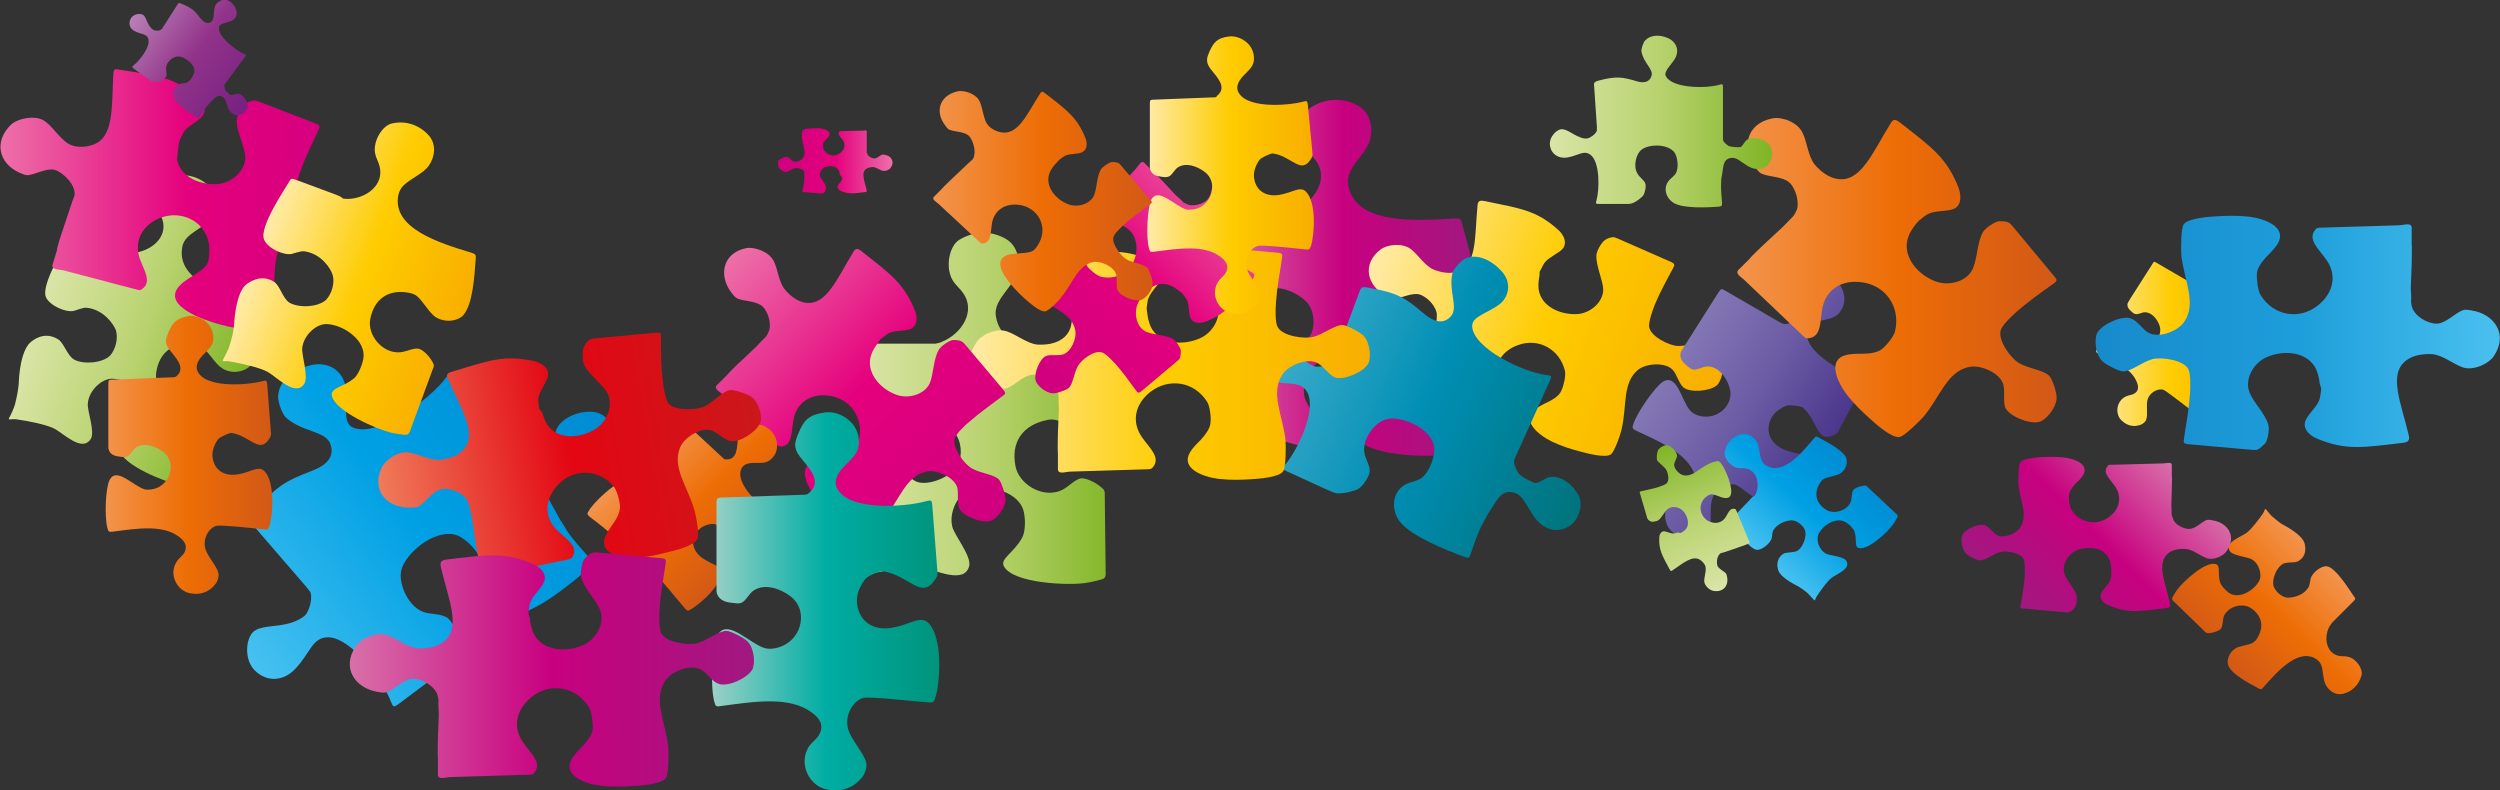 <?xml version="1.0" encoding="utf-8"?>
<!-- Generator: Adobe Illustrator 24.3.0, SVG Export Plug-In . SVG Version: 6.00 Build 0)  -->
<svg version="1.1" id="Calque_1" xmlns="http://www.w3.org/2000/svg" xmlns:xlink="http://www.w3.org/1999/xlink" x="0px" y="0px"
	 viewBox="0 0 549.2 173.6" style="enable-background:new 0 0 549.2 173.6;" xml:space="preserve">
<rect x="0" y="0" width="549.2" height="173.6" fill="#333333" stroke="none"/>
<style type="text/css">
	.st0{fill-rule:evenodd;clip-rule:evenodd;fill:url(#SVGID_1_);}
	.st1{fill-rule:evenodd;clip-rule:evenodd;fill:url(#SVGID_2_);}
	.st2{fill-rule:evenodd;clip-rule:evenodd;fill:url(#SVGID_3_);}
	.st3{fill-rule:evenodd;clip-rule:evenodd;fill:url(#SVGID_4_);}
	.st4{fill-rule:evenodd;clip-rule:evenodd;fill:url(#SVGID_5_);}
	.st5{fill-rule:evenodd;clip-rule:evenodd;fill:url(#SVGID_6_);}
	.st6{fill-rule:evenodd;clip-rule:evenodd;fill:url(#SVGID_7_);}
	.st7{fill-rule:evenodd;clip-rule:evenodd;fill:url(#SVGID_8_);}
	.st8{fill-rule:evenodd;clip-rule:evenodd;fill:url(#SVGID_9_);}
	.st9{fill-rule:evenodd;clip-rule:evenodd;fill:url(#SVGID_10_);}
	.st10{fill-rule:evenodd;clip-rule:evenodd;fill:url(#SVGID_11_);}
	.st11{fill-rule:evenodd;clip-rule:evenodd;fill:url(#SVGID_12_);}
	.st12{fill-rule:evenodd;clip-rule:evenodd;fill:url(#SVGID_13_);}
	.st13{fill-rule:evenodd;clip-rule:evenodd;fill:url(#SVGID_14_);}
	.st14{fill-rule:evenodd;clip-rule:evenodd;fill:url(#SVGID_15_);}
	.st15{fill-rule:evenodd;clip-rule:evenodd;fill:url(#SVGID_16_);}
	.st16{fill-rule:evenodd;clip-rule:evenodd;fill:url(#SVGID_17_);}
	.st17{fill-rule:evenodd;clip-rule:evenodd;fill:url(#SVGID_18_);}
	.st18{fill-rule:evenodd;clip-rule:evenodd;fill:url(#SVGID_19_);}
	.st19{fill-rule:evenodd;clip-rule:evenodd;fill:url(#SVGID_20_);}
	.st20{fill-rule:evenodd;clip-rule:evenodd;fill:url(#SVGID_21_);}
	.st21{fill-rule:evenodd;clip-rule:evenodd;fill:url(#SVGID_22_);}
	.st22{fill-rule:evenodd;clip-rule:evenodd;fill:url(#SVGID_23_);}
	.st23{fill-rule:evenodd;clip-rule:evenodd;fill:url(#SVGID_24_);}
	.st24{fill-rule:evenodd;clip-rule:evenodd;fill:url(#SVGID_25_);}
	.st25{fill-rule:evenodd;clip-rule:evenodd;fill:url(#SVGID_26_);}
	.st26{fill-rule:evenodd;clip-rule:evenodd;fill:url(#SVGID_27_);}
	.st27{fill-rule:evenodd;clip-rule:evenodd;fill:url(#SVGID_28_);}
	.st28{fill-rule:evenodd;clip-rule:evenodd;fill:url(#SVGID_29_);}
</style>
<linearGradient id="SVGID_1_" gradientUnits="userSpaceOnUse" x1="266.356" y1="60.96" x2="323.966" y2="60.96">
	<stop  offset="0" style="stop-color:#D870A9"/>
	<stop  offset="0.5" style="stop-color:#C8007F"/>
	<stop  offset="1" style="stop-color:#A11880"/>
</linearGradient>
<path class="st0" d="M281,46.6h-11.4c-1.2,0-1.4,0.1-1.6,1.3c-0.3,1.7-3.2,13.6-0.8,16.3c1.6,1.8,6.2,2.2,8,1.1
	c0.5-0.3,2-1.6,2.9-1.8c4.5-1.1,8.2,2,9.1,3c1.6,1.9,1.7,5.2,0.8,6.9c-1.3,2.6-5.9,4.5-8.7,4.1c-2-0.3-4-3.4-5.8-3.8
	c-4.1-0.8-6,2.3-6.5,3.1c-1.1,1.7-1.1,5.5,0.7,11.5c0.5,1.5,0.6,3.3,0.8,5.4c0.1,0.6-0.2,3.3-0.3,3.9c-0.1,0.8,0.7,0,1.9-0.2
	c3.5-0.7,8.1-1.2,10.2-0.9c2.7,0.4,9,3.6,10.1-0.4c0.6-2.3-3.3-6.8-3.8-8.8c-0.8-3.2,1.4-7.4,4-8.2c4.2-1.3,11.3,0.4,12.1,5.4
	c0.3,1.8,0.1,4.2-0.5,5.4c-1.8,3.3-5,4.6-3.9,6.4c2.2,3.7,14.3,4.1,17.8,3.7c0.9-0.1,1.8-0.3,2.7-0.5c1.2-0.4,2-0.2,2.1-1.4
	l-0.2-17.3c0-1.2,0-1.4-0.7-2.1c-1.5-1.3-3.8-2.2-4.7-2c-1.5,0.3-2.9,2.2-4.8,2.8c-4.1,1.4-8.9-1.7-9.7-5.5
	c-1.1-5.5,1.6-9.3,6.9-10.3c0.8-0.2,1.5-0.2,2.2,0c2,0.6,4.6,2.9,6.7,3.5c2.9,0.7,6.2-1.1,6.8-3.3c1.1-3.5-0.8-9.8-2.2-14.7
	c-0.3-1.2-0.5-1.3-1.7-1.2c-8.7,0.5-21.7,1.4-23.3-7.3c-0.2-1.1,0-2.1,0.5-3.2c1.1-2.2,3.7-4.5,4.3-6.9c0.7-2.9-0.1-5.8-2.5-7.3
	c-3.1-1.8-6.9-1.9-10.4,0.2c-2.3,1.4-3.1,6.2-1.4,9c0.6,1,1.7,1.9,2.4,2.8c2.9,4-0.3,9-4.7,10.9c-0.4,0.2-0.9,0.3-1.4,0.4
	C282.5,46.6,282.3,46.6,281,46.6L281,46.6z"/>
<linearGradient id="SVGID_2_" gradientUnits="userSpaceOnUse" x1="331.713" y1="230.596" x2="412.91" y2="230.596" gradientTransform="matrix(0.947 0.322 -0.322 0.947 60.859 -266.519)">
	<stop  offset="0" style="stop-color:#FFEBA9"/>
	<stop  offset="0.5" style="stop-color:#FECC00"/>
	<stop  offset="1" style="stop-color:#F8AE00"/>
</linearGradient>
<path class="st1" d="M338.4,59.4c0,0,0,0,0.3-0.6c0.2-0.4,0.4-0.8,0.7-1.2c1-1.2,3.3-2.1,4-3.1c0.9-1.3,0.1-3-1.2-4.1
	c-4.7-4.2-8.2-4.6-15.9-6.2c-1-0.2-1.6-0.2-1.7,0.8c-0.7,6.8,0,13.3-4.5,14.7c-1.6,0.5-3.5,0.2-5.2-0.5c-1.9-0.8-3.4-3.3-5-4.5
	c-1.9-1.4-5.1-1-6.6,0.1c-4.2,3.2-3,8,1.2,10.2c0.6,0.3,1.2,0.7,1.8,0.6c1.7-0.1,3.9-1.4,5.6-0.9c1.1,0.3,3.2,1.9,3.7,4
	c0.1,0.3,0,1.3,0,1.5c0,0.4-0.2,0.6-0.9,2.9l-1.7,4.4c-0.2,0.5-1.3,3.4-1.3,4l-1.1,3.1c-0.2,1,1.5,0.9,2.4,1.2l14.6,4.5
	c1,0.3,1.2,0.3,1.6,0.1c2.1-1.3,0.6-3.8-0.2-6.4c-1.1-3.7,0.8-6.9,4.5-8.2c4.4-1.6,9.1,0.8,10.3,5.7c0.2,1.1-0.3,3.3-0.8,4.3
	c-0.4,1-1.5,1.8-2.9,2.5c-1.1,0.5-2.2,1.1-3,1.7c-2.8,2.4,0.6,5.4,3.8,7c2.3,1.1,4.4,1.7,5.9,2.1c1.8,0.5,5.9,1.6,7.1,0.7
	c0.8-0.6,2.2-4.6,2.4-5.8c1.1-4.9,0.1-10,3.6-12.8c1.8-1.4,6-1.7,7.6,0.1c0.9,1,1.3,2.9,2.3,3.8c1.4,1.2,5.7,0.9,7.3-0.4
	c1.1-0.9,1.8-3.9,1.1-5.7c-0.4-1-2.5-3.1-3.3-3.4c-1.5-0.6-4.3,0.5-6.4,0.4c-1.8-0.1-5.8-2-6.2-4.1c-0.2-1.1,0.7-3.6,1.2-4.9
	c1.1-2.7,2.6-5.4,4-8c0.5-0.9,0.4-1.1-0.5-1.5l-11.4-5c-1-0.4-1.1-0.5-1.8-0.3c-0.5,0.1-0.9,0.3-1.3,0.6c-0.7,0.5-1.8,2.4-1.8,3.3
	c-0.1,2.4,1.4,5.3,1.5,7.5c0,2.7-2.7,5.2-5.7,5.4c-3.8,0.2-8-1.7-8.5-5.5c-0.1-0.9,0-2,0.2-3C338.2,59.5,338.2,59.7,338.4,59.4
	L338.4,59.4z"/>
<linearGradient id="SVGID_3_" gradientUnits="userSpaceOnUse" x1="20.484" y1="314.468" x2="68.593" y2="314.468" gradientTransform="matrix(0.947 0.323 -0.323 0.947 92.302 -241.748)">
	<stop  offset="0" style="stop-color:#DAE5A7"/>
	<stop  offset="0.5" style="stop-color:#B8D26E"/>
	<stop  offset="1" style="stop-color:#7FB525"/>
</linearGradient>
<path class="st2" d="M25.7,55.1l-9-3.1c-1-0.3-1.1-0.3-1.6,0.6c-0.7,1.3-6.2,9.9-5,12.7c0.8,1.8,4.3,3.4,6.1,3
	c0.5-0.1,2.1-0.8,2.8-0.7c3.9,0.4,6,3.8,6.4,4.8c0.7,1.9-0.1,4.5-1.2,5.7c-1.7,1.7-5.9,2-7.9,0.9c-1.5-0.8-2.3-3.8-3.6-4.5
	c-3-1.8-5.4,0.2-6,0.7c-1.3,1.1-2.4,4.1-2.6,9.2c-0.1,1.3-0.4,2.8-0.8,4.4c-0.1,0.5-1,2.6-1.3,3c-0.3,0.6,0.5,0.2,1.5,0.3
	c2.9,0.4,6.7,1.2,8.3,2c2.1,1,6.1,5.3,8.1,2.4c1.1-1.6-0.8-6.2-0.6-7.9c0.2-2.8,3.1-5.5,5.4-5.4c3.7,0.1,8.9,3.4,8.1,7.5
	c-0.3,1.5-1,3.4-1.8,4.1c-2.3,2.2-5.2,2.3-4.8,4c0.8,3.5,10.2,7.1,13.1,7.7c0.8,0.2,1.5,0.3,2.3,0.3c1,0,1.7,0.4,2-0.6l4.5-13.7
	c0.4-1,0.4-1.1,0-1.8c-0.8-1.5-2.4-2.7-3.1-2.8c-1.3-0.1-2.9,1-4.5,1c-3.6,0-6.6-3.7-6.2-6.9c0.6-4.7,3.8-6.9,8.3-6.3
	c0.7,0.1,1.2,0.2,1.8,0.6c1.5,1,2.8,3.6,4.4,4.6c2.1,1.4,5.1,0.8,6.3-0.7c1.8-2.5,2-8,2.3-12.2c0.1-1,0-1.2-1-1.4
	c-7-1.9-17.5-4.7-16.4-12.1c0.1-0.9,0.5-1.7,1.2-2.4c1.4-1.4,4.1-2.6,5.2-4.3c1.3-2.1,1.5-4.6,0-6.4c-2-2.3-5-3.4-8.3-2.7
	c-2.2,0.5-4.1,4-3.5,6.7c0.2,1,0.8,1.9,1.1,2.9c1.2,4-2.7,7-6.7,7.3c-0.4,0-0.8,0-1.2-0.1C26.8,55.5,26.7,55.4,25.7,55.1L25.7,55.1z
	"/>
<linearGradient id="SVGID_4_" gradientUnits="userSpaceOnUse" x1="423.361" y1="332.657" x2="463.069" y2="332.657" gradientTransform="matrix(0.846 0.534 -0.534 0.846 187.396 -429.078)">
	<stop  offset="0" style="stop-color:#8477B5"/>
	<stop  offset="0.5" style="stop-color:#6A5BA4"/>
	<stop  offset="1" style="stop-color:#4A358B"/>
</linearGradient>
<path class="st3" d="M391,70.8l-12.1-7c-0.7-0.4-0.8-0.4-1.3,0.3l-7.8,12.3c-0.5,0.7-0.5,0.9-0.6,1.1c-0.3,1.2,0.5,2.1,1.2,2.7
	c0.5,0.4,1,0.9,1.6,1c0.9,0.1,1.9-0.6,3-0.7c2.3-0.1,4.2,2.2,4.9,4.5c1.2,3.5-2,6.9-5.7,6.5c-1.1-0.1-2.3-0.6-2.9-1.3
	c-1.9-2.1-2.8-8.1-5.9-6.4c-1.7,1-5.8,6.8-6.6,9.4c-0.3,0.8-0.2,1,0.6,1.4c5.4,2.5,11,4.9,12.8,9.4c0.6,1.5,0.7,3-0.9,3.9
	c-0.8,0.4-1.8,0.5-2.7,0.9c-3.3,1.5-3.6,5.8-1.4,7.9c1.9,1.8,4.2,2.4,6.6,1.5c0.8-0.3,1.6-1.1,1.8-1.8c0.5-1.7-0.1-4.7,0.5-6.7
	c0.7-2.3,3.4-3.7,5.2-3.2c0.9,0.3,6.1,4.4,9.1,6.7c0.7,0.5,0.8,0.5,1.5-0.1c2.3-2,6.7-8.1,5.9-11.6c-0.4-2-2.8-1.5-5.8-2.7
	c-2.9-1.2-4.3-3.8-3-6.7c0.6-1.4,2-2.4,3.5-3c0.7-0.2,3,0.1,3.5,0.4c3.5,3,2.9,8,7,6c0.6-0.3,0.7-0.4,1.1-1.2l5.3-10
	c0.4-0.8,0.4-0.9-0.5-1.1c-4-1.2-13-6.1-11.9-10.6c0.3-1,1.3-1.8,2.8-2.1c2.5-0.6,3.9-0.6,5-3c1.1-2.5-0.4-5.6-2.6-6.7
	c-2.8-1.3-4-0.8-5.9,0.5c-1.4,0.9-2.1,1.5-2,3.6c0.2,2,1.3,5.9-2,6.3C391.9,71.2,391.8,71.2,391,70.8L391,70.8z"/>
<linearGradient id="SVGID_5_" gradientUnits="userSpaceOnUse" x1="310.18" y1="275.98" x2="390.11" y2="275.98" gradientTransform="matrix(0.911 0.411 -0.411 0.911 109.561 -309.869)">
	<stop  offset="1.123600e-02" style="stop-color:#44AFCD"/>
	<stop  offset="0.5" style="stop-color:#008EB4"/>
	<stop  offset="0.994" style="stop-color:#00747D"/>
</linearGradient>
<path class="st4" d="M298.6,64.2l-5.1,13.7c-0.4,1-0.4,1.1-0.6,1.4c-1.1,1.2-3.5,1.4-4.1,1.2c-0.8-0.3-1.7-0.8-2.5-1.6
	c-1.8-1.7-2.9-4.1-4.3-5.1c-1.7-1.1-5.8,0.5-6.7,3.5c-0.9,3.1,0.9,5.6,3.9,6.4c3.9,1,6.6-0.1,8,2.5c2.1,3.9-2.2,12.8-4.9,15.9
	c-0.7,0.8-0.7,0.9,0.3,1.4l9.2,4.2c1,0.4,1.1,0.5,1.5,0.6c1.4,0.4,4.7-0.6,5.1-0.9c1-0.6,2.4-2.7,2.5-3.8c0.1-1.3-1-2.8-1.2-4.3
	c-0.4-3.2,2.6-6.7,4.9-7.2c3-0.8,9.1,1.6,10.3,5.4c0.7,2.1-0.8,6.4-2.9,7.7c-0.9,0.5-2.1,0.7-3,1.1c-3.3,1.6-3.5,5.8-1.4,8.4
	c2.5,3.1,9.9,6.1,14,7.6c1,0.4,1.2,0.3,1.5-0.7c0.8-2.3,1.7-5,2.7-6.7c0.3-0.5,0.7-1.5,1.4-2.5c1.4-2,2.5-5,5.3-4.2
	c2,0.5,2.6,2.5,4.5,5.3c1.9,2.7,5,4,8,1.9c1.6-1.1,2.6-3.8,2.1-5.7c-0.7-2.5-3.9-5.4-6.6-4.9c-1.2,0.2-2.2,1.3-3.2,1.3
	c-0.5,0-3-1.3-3.7-2.1c-0.2-0.3-1-1.7-1-2.5c0-0.4,0-0.5,0.5-1.5l7.4-16.4c0.4-1,0.4-1.1-0.7-1.2c-5.1-0.6-16.1-5.8-16.4-10.7
	c0-0.6,0.2-1.2,0.8-1.7c1.4-1.2,4.6-2.3,5.9-3.8c1.7-2,1.6-4.7-0.3-6.7c-2.4-2.6-5.5-3.8-7.9-2.7c-0.9,0.4-2.6,2.3-2.8,3.1
	c-1,4,1.4,7.7-0.4,9.6c-1.7,1.9-3.9,1.1-5.9-0.6c-4-3.4-5.7-4.6-12.2-5.7c-0.3-0.1-0.7-0.1-1-0.1C299.1,63.1,299,63.2,298.6,64.2
	L298.6,64.2z"/>
<linearGradient id="SVGID_6_" gradientUnits="userSpaceOnUse" x1="381.674" y1="61.01" x2="451.81" y2="61.01">
	<stop  offset="0" style="stop-color:#F3944C"/>
	<stop  offset="0.5" style="stop-color:#ED6D05"/>
	<stop  offset="1" style="stop-color:#D25917"/>
</linearGradient>
<path class="st5" d="M421.9,48.2c0,0,0,0,0.6-0.5c0.4-0.3,0.8-0.6,1.3-0.8c1.6-0.7,4.3-0.4,5.6-1.1c1.5-0.8,1.5-2.9,0.8-4.7
	c-2.6-6.5-5.8-8.7-12.7-14.1c-0.9-0.7-1.5-1-2.1,0c-4,6.4-6.6,13.2-11.8,12.3c-1.9-0.3-3.6-1.6-4.9-3.1c-1.5-1.8-1.7-5-2.7-7
	c-1.1-2.4-4.6-3.6-6.6-3.2c-5.8,1.1-6.9,6.5-3.8,10.7c0.4,0.6,0.8,1.2,1.5,1.5c1.7,0.7,4.6,0.6,6,1.9c1,0.9,2.2,3.5,1.7,5.8
	c-0.1,0.3-0.6,1.3-0.8,1.5c-0.2,0.3-0.5,0.5-2.4,2.5l-3.9,3.6c-0.4,0.4-2.9,2.7-3.3,3.3l-2.6,2.6c-0.6,0.9,1,1.6,1.7,2.4l12.3,11.7
	c0.8,0.8,1,0.9,1.5,0.8c2.8-0.3,2.5-3.4,3-6.4c0.7-4.2,4.2-6.5,8.6-5.9c5.2,0.6,8.7,5.3,7.4,10.8c-0.3,1.2-1.9,3.1-2.9,3.9
	c-0.9,0.7-2.4,1-4.1,1c-1.3,0-2.7,0-3.8,0.3c-4,1-2.1,5.7,0.3,8.8c1.7,2.2,3.6,3.9,4.8,5c1.5,1.4,5,4.5,6.7,4.2
	c1.1-0.2,4.4-3.5,5.3-4.5c3.6-4.3,5.1-9.9,10-10.9c2.5-0.5,6.8,1.3,7.5,3.9c0.4,1.5-0.1,3.6,0.4,5c0.8,1.9,5.2,3.7,7.4,3.2
	c1.6-0.4,3.7-3,3.9-5.1c0.1-1.2-0.9-4.3-1.6-5c-1.2-1.3-4.5-1.6-6.6-2.8c-1.8-1-4.7-4.9-4.1-7.2c0.3-1.2,2.5-3.2,3.6-4.2
	c2.4-2.1,5.2-4.1,7.9-6c1-0.7,1-0.9,0.2-1.8l-8.9-10.7c-0.7-0.9-0.9-1-1.6-1.2c-0.5-0.1-1.1-0.1-1.6-0.1c-0.9,0.1-3,1.5-3.5,2.4
	c-1.3,2.3-1.2,6-2.3,8.2c-1.3,2.7-5.3,3.8-8.4,2.5c-3.9-1.6-7.1-5.6-5.7-9.6c0.3-1,1-2,1.7-2.9C421.7,48.3,421.6,48.4,421.9,48.2
	L421.9,48.2z"/>
<linearGradient id="SVGID_7_" gradientUnits="userSpaceOnUse" x1="405.012" y1="69.954" x2="450.916" y2="69.954" gradientTransform="matrix(-0.707 0.707 -0.707 -0.707 812.326 -135.61)">
	<stop  offset="0" style="stop-color:#D870A9"/>
	<stop  offset="0.5" style="stop-color:#C8007F"/>
	<stop  offset="1" style="stop-color:#A11880"/>
</linearGradient>
<path class="st6" d="M463.8,125.9c0,0,0,0,0,0.5c0,0.3-0.1,0.6-0.2,1c-0.4,1.1-1.8,2.2-2.1,3.1c-0.3,1.1,0.6,2.1,1.8,2.5
	c4.2,1.8,6.7,1.3,12.4,0.6c0.8-0.1,1.2-0.2,1-1c-1.1-4.8-3.1-9.1-0.2-11.2c1-0.7,2.4-0.9,3.7-0.8c1.5,0.1,3.1,1.5,4.5,2
	c1.6,0.6,3.8-0.5,4.5-1.6c2.2-3.2,0.2-6.2-3.2-6.7c-0.5-0.1-1-0.2-1.4,0c-1.1,0.5-2.4,1.9-3.7,1.9c-0.9,0-2.7-0.6-3.4-1.9
	c-0.1-0.2-0.3-0.9-0.4-1.1c-0.1-0.3,0-0.5-0.1-2.2l0.1-3.5c0-0.4,0.1-2.6,0-3l0-2.4c-0.1-0.7-1.2-0.3-1.9-0.3l-11.1,0.3
	c-0.8,0-0.9,0-1.1,0.3c-1.2,1.4,0.4,2.7,1.6,4.4c1.6,2.3,1.1,5-1.2,6.7c-2.7,2.1-6.5,1.5-8.4-1.6c-0.4-0.7-0.6-2.3-0.5-3.2
	c0.1-0.8,0.7-1.6,1.4-2.4c0.6-0.6,1.3-1.2,1.7-1.9c1.4-2.3-1.6-3.6-4.2-3.9c-1.8-0.2-3.4-0.1-4.5-0.1c-1.3,0.1-4.4,0.2-5.1,1.2
	c-0.4,0.6-0.4,3.7-0.4,4.6c0.3,3.7,2.2,6.9,0.4,9.7c-0.9,1.4-3.8,2.5-5.2,1.6c-0.8-0.5-1.6-1.7-2.5-2.1c-1.2-0.5-4.1,0.7-4.9,1.9
	c-0.6,0.9-0.3,3.1,0.6,4.2c0.5,0.6,2.4,1.6,3.1,1.6c1.1,0.1,2.8-1.3,4.4-1.8c1.3-0.4,4.5,0.1,5.2,1.4c0.4,0.7,0.3,2.7,0.3,3.6
	c-0.1,2.1-0.5,4.3-0.9,6.5c-0.1,0.8-0.1,0.9,0.7,0.9l9,0.8c0.8,0.1,0.9,0,1.3-0.2c0.3-0.2,0.6-0.4,0.8-0.7c0.4-0.5,0.7-2.1,0.5-2.7
	c-0.5-1.7-2.2-3.3-2.7-4.9c-0.6-1.9,0.7-4.2,2.7-5.1c2.5-1,5.9-0.7,7.1,1.8c0.3,0.6,0.4,1.4,0.5,2.1
	C463.8,125.7,463.8,125.6,463.8,125.9L463.8,125.9z"/>
<linearGradient id="SVGID_8_" gradientUnits="userSpaceOnUse" x1="460.454" y1="74.475" x2="493.799" y2="74.475">
	<stop  offset="0" style="stop-color:#FFEBA9"/>
	<stop  offset="0.5" style="stop-color:#FECC00"/>
	<stop  offset="1" style="stop-color:#F8AE00"/>
</linearGradient>
<path class="st7" d="M481.6,62.3l-7.9-4.6c-0.5-0.3-0.6-0.2-0.8,0.2l-5.1,8c-0.3,0.5-0.3,0.6-0.4,0.7c-0.2,0.8,0.3,1.4,0.8,1.8
	c0.3,0.3,0.7,0.6,1,0.6c0.6,0.1,1.3-0.4,2-0.4c1.5,0,2.7,1.5,3.2,2.9c0.8,2.3-1.3,4.5-3.7,4.2c-0.7-0.1-1.5-0.4-1.9-0.9
	c-1.3-1.4-1.8-5.3-3.8-4.2c-1.1,0.6-3.8,4.4-4.4,6.2c-0.2,0.6-0.1,0.6,0.4,0.9c3.5,1.6,7.2,3.2,8.4,6.2c0.4,1,0.5,2-0.6,2.6
	c-0.5,0.3-1.2,0.3-1.8,0.6c-2.1,1-2.4,3.8-1,5.2c1.2,1.2,2.7,1.6,4.3,1c0.5-0.2,1.1-0.7,1.2-1.2c0.4-1.1-0.1-3.1,0.3-4.4
	c0.5-1.5,2.2-2.4,3.4-2.1c0.6,0.2,4,2.9,6,4.4c0.5,0.4,0.6,0.3,1,0c1.5-1.3,4.4-5.3,3.9-7.6c-0.3-1.3-1.8-1-3.8-1.8
	c-1.9-0.8-2.8-2.5-2-4.4c0.4-0.9,1.3-1.6,2.3-1.9c0.4-0.2,2,0,2.3,0.3c2.3,2,1.9,5.2,4.6,4c0.4-0.2,0.5-0.3,0.7-0.8l3.5-6.6
	c0.3-0.5,0.2-0.6-0.3-0.8c-2.6-0.8-8.5-4-7.8-6.9c0.2-0.7,0.8-1.1,1.9-1.4c1.6-0.4,2.6-0.4,3.3-2c0.7-1.7-0.2-3.7-1.7-4.4
	c-1.8-0.9-2.6-0.5-3.9,0.3c-0.9,0.6-1.4,1-1.3,2.3c0.1,1.3,0.8,3.9-1.3,4.1C482.2,62.7,482.1,62.6,481.6,62.3L481.6,62.3z"/>
<linearGradient id="SVGID_9_" gradientUnits="userSpaceOnUse" x1="209.919" y1="-258.325" x2="305.149" y2="-258.325" gradientTransform="matrix(0.798 -0.602 0.602 0.798 37.706 471.785)">
	<stop  offset="0" style="stop-color:#47C1F0"/>
	<stop  offset="0.5" style="stop-color:#00A0E4"/>
	<stop  offset="1" style="stop-color:#008CD3"/>
</linearGradient>
<path class="st8" d="M55.7,115.5l11.4,13.2c0.8,1,0.9,1.1,1.1,1.4c0.6,1.8-0.6,4.5-1.1,5c-0.7,0.7-1.9,1.3-3.1,1.7
	c-2.8,0.9-6,0.6-7.8,1.6c-2.2,1.1-2.8,6.4-0.2,8.9c2.7,2.7,6.4,2.3,8.9-0.4c3.3-3.5,3.7-6.9,7.2-6.9c5.2,0.1,12.1,9.6,13.8,14.2
	c0.5,1.2,0.6,1.2,1.6,0.5l9.6-7.2c1-0.8,1.2-0.9,1.5-1.3c1.2-1.3,2-5.3,2-5.9c-0.1-1.4-1.4-4.1-2.5-4.7c-1.4-0.8-3.5-0.6-5.2-1.2
	c-3.5-1.4-5.5-6.6-4.7-9.3c1-3.6,6.9-8.6,11.5-7.7c2.6,0.5,6.3,4.5,6.4,7.4c0.1,1.2-0.5,2.5-0.5,3.8c-0.2,4.4,4,7,8,6.3
	c4.7-0.8,12-6.8,15.9-10.2c0.9-0.8,1-1,0.1-2c-1.9-2.2-4.2-4.6-5.4-6.7c-0.3-0.6-1.1-1.6-1.8-3c-1.3-2.6-3.8-5.4-1.3-8
	c1.7-1.8,4-1.2,8.1-1.7c3.9-0.5,7-2.9,6.5-7.3c-0.3-2.2-2.5-4.9-4.7-5.4c-3.1-0.7-7.9,1-8.9,4.1c-0.4,1.4,0.1,3.1-0.4,4.1
	c-0.3,0.6-3,2.4-4.3,2.6c-0.4,0.1-2.4,0.1-3.2-0.3c-0.4-0.2-0.5-0.3-1.3-1.3L99.8,82.8c-0.8-1-0.9-1-1.7,0
	c-3.5,4.9-15.3,13.5-20.6,11.1c-0.7-0.3-1.1-0.9-1.3-1.7c-0.5-2.1,0.3-6.1-0.6-8.4c-1.1-3-4.1-4.3-7.2-3.6c-4.2,1-7.1,3.5-7.3,6.8
	c-0.1,1.2,0.9,4,1.7,4.7c3.6,3.3,8.8,2.9,9.8,5.9c1,2.9-1.1,4.7-4,5.8c-5.9,2.3-8,3.3-13,9.5c-0.2,0.3-0.5,0.6-0.6,1
	C54.8,114.4,54.9,114.5,55.7,115.5L55.7,115.5z"/>
<linearGradient id="SVGID_10_" gradientUnits="userSpaceOnUse" x1="0" y1="44.045" x2="82.664" y2="44.045">
	<stop  offset="0" style="stop-color:#ED70A8"/>
	<stop  offset="0.5" style="stop-color:#E5007D"/>
	<stop  offset="1" style="stop-color:#CF007F"/>
</linearGradient>
<path class="st9" d="M39.5,30.7c0,0,0,0,0.3-0.6c0.2-0.4,0.4-0.9,0.7-1.3c1-1.3,3.4-2.3,4.1-3.5c0.9-1.4-0.1-3.1-1.4-4.2
	c-5.1-4.2-8.8-4.5-17-5.8c-1.1-0.2-1.2-0.1-1.3,1c-0.4,7.2,0.2,13.9-4.5,15.5c-1.7,0.6-3.9,0.7-5.5-0.3c-1.9-1.2-3.7-4.2-5.4-5.1
	c-2-1.1-5.5-0.4-7,0.9c-4,3.8-2.7,8.6,1.7,10.6c0.7,0.3,1.3,0.6,1.9,0.6c1.7-0.2,4.1-1.6,5.9-1.2c1.2,0.3,3.8,2.3,4.3,4.5
	c0.1,0.3,0.1,0.6,0.1,0.8c0,0.4-0.1,0.5-0.5,1.6l-2.2,6.6c-0.2,0.5-1.2,3.6-1.2,4.2l-1,3.3c-0.1,1,1.6,0.9,2.5,1.1l15.6,4.1
	c1.1,0.3,1.2,0.3,1.6,0c2.2-1.5,0.5-4-0.5-6.7c-1.3-3.8,0.5-7.3,4.4-8.9c4.6-1.8,9.9,0.5,10.8,5.7c0.2,1.3,0.1,3.5-0.4,4.4
	c-1,1.7-4.4,3-6,4.7c-4.5,4.7,6.5,8.1,10.5,9c1.9,0.4,6.2,1.4,7.5,0.4c0.9-0.7,2.1-4.9,2.3-6.2c1-5.2-0.3-10.5,3.2-13.6
	c1.8-1.6,6.2-2,8-0.2c1,1,1.5,3,2.6,3.9c1.5,1.2,6,0.7,7.6-0.7c1.1-1,1.7-4.2,0.9-6c-0.5-1-2.8-3.1-3.6-3.4
	c-1.5-0.5-4.4,0.7-6.8,0.7c-1.9,0-6.2-1.9-6.7-4.1c-0.3-1.1,0.6-3.8,1.1-5.2c1-2.8,2.5-5.8,3.8-8.6c0.5-1,0.4-1.2-0.6-1.6l-12.2-4.7
	c-1-0.4-1.2-0.4-1.9-0.2c-0.5,0.1-1,0.4-1.4,0.7c-0.7,0.5-1.8,2.6-1.8,3.6c0,2.5,1.7,5.5,1.9,7.9c0.1,2.8-2.6,5.6-5.8,6
	c-3.9,0.4-8.5-1.4-9.2-5.4C39,34.2,39.1,33,39.2,32C39.4,30.9,39.4,31.1,39.5,30.7L39.5,30.7z"/>
<linearGradient id="SVGID_11_" gradientUnits="userSpaceOnUse" x1="617.371" y1="-114.371" x2="646.019" y2="-114.371" gradientTransform="matrix(0.69 -0.724 0.724 0.69 41.373 645.785)">
	<stop  offset="0" style="stop-color:#47C1F0"/>
	<stop  offset="0.5" style="stop-color:#00A0E4"/>
	<stop  offset="1" style="stop-color:#008CD3"/>
</linearGradient>
<path class="st10" d="M384.4,109.8l-3.9,4.1c-0.4,0.4-0.4,0.5-0.1,1c0.5,0.7,3.8,5.8,5.6,5.9c1.2,0,2.9-1.5,3.2-2.5
	c0.1-0.3,0.1-1.3,0.3-1.7c1.2-2,3.5-2.3,4.2-2.3c1.2,0.1,2.4,1.2,2.8,2.1c0.5,1.4-0.4,3.7-1.5,4.5c-0.8,0.6-2.6,0.3-3.3,0.8
	c-1.7,1.2-1.2,3-1.1,3.4c0.2,1,1.6,2.3,4.4,3.7c0.7,0.4,1.4,0.9,2.2,1.6c0.2,0.2,1.1,1.2,1.3,1.4c0.3,0.3,0.2-0.2,0.6-0.8
	c1-1.5,2.3-3.3,3.2-4c1.1-0.9,4.4-2,3.3-3.8c-0.6-1-3.6-1.1-4.5-1.6c-1.5-0.8-2.2-3-1.6-4.3c1-2,4-3.9,6.1-2.5
	c0.8,0.5,1.6,1.4,1.8,2c0.6,1.8-0.1,3.4,1,3.6c2.1,0.5,6.4-3.7,7.4-5.1c0.3-0.4,0.5-0.7,0.7-1.1c0.3-0.5,0.6-0.8,0.2-1.2l-6.3-5.9
	c-0.4-0.4-0.5-0.5-1-0.4c-1,0.1-2.1,0.6-2.3,1c-0.4,0.6-0.2,1.8-0.6,2.7c-0.9,1.9-3.7,2.6-5.3,1.6c-2.4-1.5-2.8-3.8-1.3-6
	c0.2-0.3,0.4-0.6,0.8-0.8c0.9-0.5,2.6-0.6,3.6-1.2c1.3-0.8,1.7-2.6,1.2-3.6c-0.9-1.6-3.8-3.1-6-4.3c-0.5-0.3-0.6-0.3-1,0.2
	c-2.8,3.3-6.9,8.3-10.6,5.9c-0.5-0.3-0.8-0.7-1-1.3c-0.4-1.1-0.4-2.9-1-3.9c-0.8-1.2-2.1-2-3.5-1.6c-1.7,0.5-3.1,1.8-3.5,3.8
	c-0.3,1.3,1.1,3.2,2.8,3.6c0.6,0.1,1.3,0,1.8,0.1c2.4,0.4,3.1,3.2,2.3,5.4c-0.1,0.2-0.2,0.4-0.3,0.6
	C384.9,109.2,384.8,109.3,384.4,109.8L384.4,109.8z"/>
<linearGradient id="SVGID_12_" gradientUnits="userSpaceOnUse" x1="189.029" y1="89.677" x2="245.896" y2="89.677">
	<stop  offset="0" style="stop-color:#DAE5A7"/>
	<stop  offset="0.5" style="stop-color:#B8D26E"/>
	<stop  offset="1" style="stop-color:#7FB525"/>
</linearGradient>
<path class="st11" d="M203.5,75.5h-11.2c-1.2,0-1.4,0.1-1.6,1.3c-0.3,1.7-3.1,13.4-0.8,16.1c1.6,1.8,6.1,2.2,7.9,1.1
	c0.5-0.3,2-1.6,2.9-1.8c4.5-1,8.1,1.9,9,2.9c1.6,1.8,1.7,5.1,0.8,6.9c-1.3,2.6-5.8,4.5-8.5,4c-2-0.3-4-3.4-5.7-3.7
	c-4-0.8-6,2.3-6.5,3.1c-1.1,1.7-1.1,5.4,0.7,11.3c0.4,1.5,0.6,3.3,0.7,5.3c0.1,0.6-0.2,3.3-0.3,3.9c-0.1,0.8,0.7,0,1.9-0.2
	c3.4-0.7,8-1.2,10.1-0.9c2.7,0.4,8.9,3.6,10-0.4c0.6-2.2-3.2-6.7-3.7-8.7c-0.8-3.2,1.3-7.3,3.9-8.1c4.1-1.3,11.2,0.4,11.9,5.3
	c0.3,1.8,0.2,4.1-0.5,5.3c-1.8,3.3-5,4.6-3.9,6.3c2.2,3.7,14.1,4.1,17.6,3.6c0.9-0.1,1.8-0.3,2.6-0.5c1.2-0.4,2-0.2,2.1-1.4
	l-0.2-17.1c0-1.2,0-1.4-0.7-2c-1.5-1.3-3.7-2.2-4.6-2c-1.5,0.3-2.9,2.2-4.7,2.8c-4,1.4-8.8-1.6-9.6-5.4c-1.1-5.4,1.6-9.1,6.8-10.2
	c0.8-0.2,1.4-0.2,2.2,0c2,0.5,4.5,2.9,6.6,3.4c2.9,0.7,6.1-1,6.8-3.2c1.1-3.5-0.8-9.7-2.1-14.5c-0.3-1.2-0.5-1.3-1.7-1.2
	c-8.5,0.5-21.4,1.4-22.9-7.2c-0.2-1.1,0-2.1,0.5-3.1c1.1-2.2,3.6-4.5,4.2-6.8c0.7-2.8-0.1-5.8-2.5-7.2c-3.1-1.8-6.8-1.9-10.3,0.2
	c-2.2,1.4-3.1,6.1-1.4,8.9c0.6,1,1.7,1.9,2.3,2.8c2.8,4-0.3,8.9-4.7,10.7c-0.4,0.2-0.9,0.3-1.4,0.4
	C204.9,75.5,204.7,75.5,203.5,75.5L203.5,75.5z"/>
<linearGradient id="SVGID_13_" gradientUnits="userSpaceOnUse" x1="357.582" y1="-10.864" x2="389.078" y2="-10.864" gradientTransform="matrix(-0.707 0.707 -0.707 -0.707 757.896 -135.263)">
	<stop  offset="0" style="stop-color:#F3944C"/>
	<stop  offset="0.5" style="stop-color:#ED6D05"/>
	<stop  offset="1" style="stop-color:#D25917"/>
</linearGradient>
<path class="st12" d="M512.6,136.5l4.4-4.4c0.5-0.5,0.5-0.6,0.1-1.1c-0.6-0.8-4-6.5-6-6.6c-1.3-0.1-3.2,1.5-3.5,2.7
	c-0.1,0.3-0.2,1.4-0.4,1.8c-1.3,2.2-3.9,2.4-4.7,2.4c-1.3-0.1-2.6-1.4-3-2.4c-0.5-1.5,0.5-4,1.8-4.9c0.9-0.7,2.9-0.2,3.7-0.8
	c1.9-1.2,1.4-3.2,1.3-3.7c-0.2-1.1-1.7-2.6-4.7-4.2c-0.8-0.4-1.5-1.1-2.4-1.8c-0.3-0.2-1.2-1.4-1.4-1.6c-0.3-0.3-0.3,0.3-0.6,0.8
	c-1.1,1.6-2.7,3.6-3.6,4.3c-1.2,0.9-4.9,2.1-3.8,4c0.6,1.1,3.9,1.3,4.9,1.9c1.6,0.9,2.3,3.4,1.6,4.7c-1.1,2.1-4.5,4.2-6.7,2.6
	c-0.8-0.6-1.7-1.6-1.9-2.3c-0.6-2,0.2-3.7-1-4c-2.3-0.6-7.1,3.9-8.3,5.5c-0.3,0.4-0.6,0.8-0.8,1.2c-0.3,0.6-0.7,0.9-0.2,1.4l6.8,6.6
	c0.5,0.5,0.6,0.5,1.1,0.5c1.1-0.1,2.3-0.6,2.6-1c0.5-0.7,0.3-2,0.7-2.9c1.1-2.1,4.1-2.8,5.9-1.6c2.5,1.7,2.9,4.2,1.3,6.7
	c-0.2,0.4-0.5,0.6-0.9,0.9c-1,0.6-2.9,0.6-3.9,1.3c-1.4,0.9-2,2.8-1.4,3.9c0.9,1.8,4.1,3.5,6.5,4.8c0.6,0.3,0.7,0.3,1.1-0.2
	c3.1-3.5,7.8-8.9,11.8-6.1c0.5,0.4,0.8,0.8,1,1.4c0.4,1.3,0.3,3.2,1,4.3c0.8,1.4,2.3,2.2,3.8,1.8c1.9-0.5,3.4-1.9,4-4.1
	c0.3-1.4-1.2-3.6-2.9-4c-0.6-0.2-1.4-0.1-2-0.2c-2.7-0.5-3.4-3.6-2.4-6c0.1-0.2,0.2-0.5,0.4-0.7C512.1,137.1,512.1,137,512.6,136.5
	L512.6,136.5z"/>
<linearGradient id="SVGID_14_" gradientUnits="userSpaceOnUse" x1="213.065" y1="79.962" x2="300.853" y2="79.962">
	<stop  offset="0" style="stop-color:#FFEBA9"/>
	<stop  offset="0.5" style="stop-color:#FECC00"/>
	<stop  offset="1" style="stop-color:#F8AE00"/>
</linearGradient>
<path class="st13" d="M251.9,67.6c0,0,0,0,0.1-0.7c0.1-0.5,0.1-1,0.3-1.4c0.6-1.6,2.6-3.3,3-4.6c0.5-1.6-0.9-3.1-2.6-3.8
	c-6.2-2.6-10-1.9-18.4-0.8c-1.1,0.1-1.7,0.3-1.4,1.5c1.7,7.2,4.6,13.6,0.5,16.6c-1.5,1.1-3.5,1.4-5.5,1.3c-2.2-0.2-4.6-2.2-6.7-2.9
	c-2.4-0.8-5.6,0.7-6.7,2.4c-3.2,4.7-0.2,9.2,4.8,10c0.7,0.1,1.4,0.3,2.1,0c1.7-0.7,3.5-2.8,5.5-2.9c1.3-0.1,4,0.8,5.1,2.8
	c0.1,0.3,0.5,1.3,0.5,1.6c0.1,0.4,0,0.7,0.1,3.3l-0.2,5.1c0,0.6-0.1,3.9,0,4.5v3.6c0.2,1.1,1.8,0.4,2.8,0.4l16.5-0.5
	c1.1,0,1.3-0.1,1.6-0.5c1.7-2.1-0.7-4.1-2.4-6.5c-2.4-3.4-1.6-7.3,1.8-10c4-3.1,9.6-2.4,12.5,2.2c0.6,1,0.9,3.5,0.7,4.7
	c-0.1,1.1-1,2.4-2.1,3.6c-0.9,0.9-1.9,1.9-2.4,2.8c-2,3.4,2.5,5.3,6.3,5.8c2.7,0.3,5.1,0.2,6.7,0.1c2-0.1,6.6-0.4,7.5-1.8
	c0.6-0.9,0.6-5.5,0.5-6.8c-0.6-5.5-3.4-10.3-0.7-14.4c1.3-2.1,5.6-3.8,7.8-2.5c1.3,0.7,2.4,2.5,3.7,3.1c1.8,0.7,6.1-1,7.3-2.9
	c0.8-1.3,0.5-4.6-0.9-6.2c-0.8-0.8-3.6-2.3-4.6-2.4c-1.7-0.1-4.2,2-6.5,2.6c-1.9,0.5-6.6-0.1-7.8-2.1c-0.6-1-0.5-3.9-0.4-5.4
	c0.2-3.1,0.8-6.4,1.3-9.6c0.2-1.1,0.1-1.3-1.1-1.4l-13.4-1.2c-1.1-0.1-1.3-0.1-1.9,0.3c-0.4,0.3-0.8,0.6-1.2,1
	c-0.6,0.7-1,3.1-0.7,4.1c0.7,2.5,3.3,4.9,4.1,7.2c1,2.8-1,6.3-4,7.5c-3.8,1.6-8.8,1.1-10.6-2.6c-0.4-0.9-0.7-2.1-0.8-3.2
	C251.9,67.8,251.9,68,251.9,67.6L251.9,67.6z"/>
<linearGradient id="SVGID_15_" gradientUnits="userSpaceOnUse" x1="288.809" y1="357.966" x2="370.358" y2="357.966" gradientTransform="matrix(0.707 0.707 -0.707 0.707 208.844 -400.409)">
	<stop  offset="0" style="stop-color:#ED70A8"/>
	<stop  offset="0.5" style="stop-color:#E5007D"/>
	<stop  offset="1" style="stop-color:#CF007F"/>
</linearGradient>
<path class="st14" d="M193.6,74.4c0,0,0,0,0.5-0.4c0.4-0.3,0.7-0.6,1.1-0.8c1.4-0.7,3.9-0.4,5-1c1.4-0.8,1.4-2.6,0.7-4.2
	c-2.4-5.8-5.3-7.8-11.5-12.7c-0.8-0.7-1.4-0.9-1.9,0c-3.6,5.8-5.9,11.9-10.6,11.2c-1.7-0.3-3.2-1.4-4.4-2.8
	c-1.4-1.6-1.6-4.5-2.5-6.3c-1-2.1-4.2-3.2-6-2.9c-5.2,1-6.2,5.9-3.4,9.7c0.4,0.5,0.8,1.1,1.4,1.4c1.6,0.6,4.1,0.5,5.5,1.7
	c0.9,0.8,2,3.2,1.5,5.2c-0.1,0.3-0.5,1.2-0.7,1.4c-0.2,0.3-0.5,0.4-2.1,2.2l-3.5,3.3c-0.4,0.3-2.6,2.5-3,3l-2.3,2.3
	c-0.6,0.8,0.9,1.5,1.6,2.1l11.2,10.5c0.8,0.7,0.9,0.8,1.4,0.8c2.5-0.2,2.2-3.1,2.7-5.8c0.6-3.8,3.8-5.9,7.7-5.4
	c4.7,0.6,7.8,4.8,6.7,9.7c-0.2,1.1-1.7,2.8-2.6,3.6c-0.8,0.7-2.2,1-3.7,1c-1.2,0-2.4,0-3.5,0.2c-3.6,0.9-1.9,5.1,0.3,7.9
	c1.6,2,3.3,3.5,4.4,4.5c1.4,1.2,4.6,4.1,6.1,3.8c1-0.2,4-3.2,4.8-4.1c3.2-3.9,4.5-8.9,9-9.9c2.2-0.5,6.1,1.2,6.8,3.5
	c0.3,1.3-0.1,3.2,0.4,4.5c0.7,1.7,4.7,3.3,6.7,2.9c1.4-0.3,3.4-2.7,3.5-4.6c0.1-1-0.9-3.9-1.4-4.5c-1.1-1.2-4.1-1.4-6-2.5
	c-1.6-0.9-4.3-4.4-3.8-6.5c0.3-1.1,2.2-2.9,3.3-3.8c2.2-1.9,4.7-3.7,7.1-5.5c0.9-0.6,0.9-0.8,0.2-1.6l-8.1-9.6
	c-0.7-0.8-0.8-0.9-1.5-1.1c-0.5-0.1-1-0.1-1.4-0.1c-0.8,0.1-2.7,1.4-3.1,2.2c-1.2,2.1-1.1,5.4-2,7.4c-1.2,2.4-4.8,3.5-7.6,2.3
	c-3.5-1.4-6.5-5-5.2-8.7c0.3-0.9,0.9-1.8,1.5-2.6C193.4,74.5,193.3,74.6,193.6,74.4L193.6,74.4z"/>
<linearGradient id="SVGID_16_" gradientUnits="userSpaceOnUse" x1="217.439" y1="201.255" x2="242.46" y2="201.255" gradientTransform="matrix(-1 0 0 -1 413.504 236.777)">
	<stop  offset="0" style="stop-color:#ED70A8"/>
	<stop  offset="0.5" style="stop-color:#E5007D"/>
	<stop  offset="1" style="stop-color:#CF007F"/>
</linearGradient>
<path class="st15" d="M185,39c0,0,0,0,0,0.2c0,0.1,0,0.3-0.1,0.4c-0.2,0.5-0.8,0.9-0.9,1.3c-0.1,0.5,0.3,0.9,0.8,1.1
	c1.8,0.7,2.8,0.5,5.2,0.2c0.3,0,0.5-0.1,0.4-0.4c-0.5-2-1.3-3.9-0.1-4.7c0.4-0.3,1-0.4,1.6-0.4c0.6,0.1,1.3,0.6,1.9,0.8
	c0.7,0.2,1.6-0.2,1.9-0.7c0.9-1.3,0.1-2.6-1.4-2.8c-0.2,0-0.4-0.1-0.6,0c-0.5,0.2-1,0.8-1.6,0.8c-0.4,0-1.1-0.2-1.5-0.8
	c0-0.1-0.1-0.4-0.2-0.5c0-0.1,0-0.2,0-0.9l0-1.5c0-0.2,0-1.1,0-1.3l0-1c-0.1-0.3-0.5-0.1-0.8-0.1l-4.7,0.1c-0.3,0-0.4,0-0.5,0.1
	c-0.5,0.6,0.2,1.2,0.7,1.8c0.7,1,0.5,2.1-0.5,2.9c-1.1,0.9-2.7,0.7-3.6-0.6c-0.2-0.3-0.2-1-0.2-1.3c0-0.3,0.3-0.7,0.6-1
	c0.3-0.3,0.5-0.5,0.7-0.8c0.6-1-0.7-1.5-1.8-1.7c-0.8-0.1-1.5,0-1.9,0c-0.6,0-1.9,0.1-2.1,0.5c-0.2,0.3-0.2,1.6-0.1,1.9
	c0.2,1.6,1,2.9,0.2,4.1c-0.4,0.6-1.6,1.1-2.2,0.7c-0.4-0.2-0.7-0.7-1.1-0.9c-0.5-0.2-1.7,0.3-2.1,0.8c-0.2,0.4-0.1,1.3,0.3,1.8
	c0.2,0.2,1,0.7,1.3,0.7c0.5,0,1.2-0.6,1.8-0.8c0.5-0.2,1.9,0,2.2,0.6c0.2,0.3,0.1,1.1,0.1,1.5c0,0.9-0.2,1.8-0.4,2.7
	c-0.1,0.3,0,0.4,0.3,0.4l3.8,0.3c0.3,0,0.4,0,0.5-0.1c0.1-0.1,0.2-0.2,0.3-0.3c0.2-0.2,0.3-0.9,0.2-1.2c-0.2-0.7-0.9-1.4-1.2-2.1
	c-0.3-0.8,0.3-1.8,1.1-2.1c1.1-0.4,2.5-0.3,3,0.8c0.1,0.3,0.2,0.6,0.2,0.9C185,39,185,38.9,185,39L185,39z"/>
<linearGradient id="SVGID_17_" gradientUnits="userSpaceOnUse" x1="303.974" y1="166.339" x2="369.255" y2="166.339" gradientTransform="matrix(-0.707 0.707 -0.707 -0.707 606.4 -59.595)">
	<stop  offset="0" style="stop-color:#ED70A8"/>
	<stop  offset="0.5" style="stop-color:#E5007D"/>
	<stop  offset="1" style="stop-color:#CF007F"/>
</linearGradient>
<path class="st16" d="M259.9,64.7c0,0,0,0,0.3,0.4c0.2,0.3,0.5,0.6,0.6,0.9c0.5,1.2,0.3,3.1,0.8,4c0.6,1.1,2.1,1.1,3.4,0.6
	c4.7-1.9,6.2-4.2,10.1-9.2c0.5-0.7,0.7-1.1,0-1.5c-4.7-2.9-9.6-4.7-9-8.5c0.2-1.3,1.1-2.6,2.2-3.6c1.3-1.1,3.6-1.3,5-2
	c1.7-0.8,2.6-3.3,2.3-4.8c-0.8-4.2-4.7-5-7.8-2.7c-0.4,0.3-0.9,0.6-1.1,1.1c-0.5,1.2-0.4,3.3-1.4,4.4c-0.6,0.7-2.5,1.6-4.2,1.2
	c-0.2-0.1-0.9-0.4-1.1-0.5c-0.2-0.2-0.3-0.4-1.8-1.7l-2.6-2.8c-0.3-0.3-2-2.1-2.4-2.4l-1.9-1.9c-0.6-0.5-1.2,0.7-1.7,1.3l-8.4,9
	c-0.6,0.6-0.6,0.7-0.6,1.1c0.2,2,2.5,1.8,4.7,2.1c3,0.5,4.7,3,4.3,6.2c-0.4,3.7-3.8,6.3-7.7,5.4c-0.9-0.2-2.3-1.4-2.9-2.1
	c-0.5-0.7-0.8-1.8-0.8-3c0-1,0-2-0.2-2.8c-0.7-2.9-4.1-1.5-6.4,0.2c-1.6,1.3-2.8,2.6-3.6,3.5c-1,1.1-3.2,3.7-3,4.9
	c0.2,0.8,2.5,3.2,3.3,3.8c3.2,2.6,7.2,3.6,7.9,7.2c0.4,1.8-0.9,4.9-2.8,5.4c-1.1,0.3-2.6-0.1-3.6,0.3c-1.4,0.6-2.7,3.8-2.3,5.4
	c0.3,1.1,2.2,2.7,3.7,2.8c0.8,0.1,3.1-0.7,3.6-1.2c0.9-0.8,1.1-3.2,2-4.8c0.7-1.3,3.5-3.5,5.2-3c0.9,0.2,2.3,1.8,3.1,2.6
	c1.5,1.7,3,3.8,4.4,5.7c0.5,0.7,0.6,0.7,1.3,0.2l7.7-6.5c0.7-0.5,0.7-0.7,0.8-1.2c0.1-0.4,0.1-0.8,0.1-1.2c-0.1-0.7-1.1-2.2-1.7-2.5
	c-1.7-1-4.3-0.9-5.9-1.6c-2-0.9-2.8-3.8-1.9-6.1c1.2-2.8,4-5.2,6.9-4.2c0.7,0.2,1.4,0.7,2.1,1.2C259.8,64.5,259.7,64.4,259.9,64.7
	L259.9,64.7z"/>
<linearGradient id="SVGID_18_" gradientUnits="userSpaceOnUse" x1="311.147" y1="511.443" x2="343.251" y2="511.443" gradientTransform="matrix(0.707 0.707 -0.707 0.707 280.695 -479.5)">
	<stop  offset="0" style="stop-color:#F3944C"/>
	<stop  offset="0.5" style="stop-color:#ED6D05"/>
	<stop  offset="1" style="stop-color:#D25917"/>
</linearGradient>
<path class="st17" d="M158.6,100.4l-8.3-7.7c-0.5-0.4-0.6-0.4-1.1,0l-8.3,8.3c-0.5,0.5-0.6,0.6-0.7,0.8c-0.5,0.9,0,1.7,0.5,2.3
	c0.3,0.5,0.6,0.9,1.1,1.1c0.7,0.3,1.6-0.1,2.5,0c1.8,0.4,2.9,2.5,3.1,4.4c0.3,3-2.8,5-5.6,4.1c-0.8-0.3-1.7-0.9-2.1-1.6
	c-1.1-2-0.8-6.9-3.5-6.1c-1.5,0.5-5.8,4.3-6.9,6.3c-0.4,0.6-0.3,0.7,0.2,1.2c3.8,2.9,7.8,5.8,8.4,9.7c0.2,1.3,0,2.5-1.4,3
	c-0.7,0.2-1.5,0-2.3,0.2c-2.9,0.6-3.9,4-2.5,6c1.2,1.8,2.8,2.6,4.9,2.3c0.7-0.1,1.5-0.6,1.8-1.1c0.7-1.2,0.7-3.7,1.5-5.2
	c1-1.7,3.3-2.3,4.6-1.6c0.7,0.4,4,4.6,6,6.9c0.5,0.5,0.6,0.6,1.2,0.2c2.1-1.2,6.7-5.2,6.7-8.1c0-1.6-1.9-1.7-4.1-3.2
	c-2.1-1.5-2.7-3.8-1.2-5.8c0.8-1,2-1.6,3.3-1.7c0.6-0.1,2.4,0.6,2.6,1c2.2,3,0.9,6.8,4.5,6c0.5-0.1,0.6-0.2,1.1-0.7l6-7
	c0.5-0.5,0.4-0.6-0.2-1c-2.9-1.7-9.2-7.1-7.5-10.5c0.4-0.8,1.3-1.2,2.6-1.2c2.1,0,3.2,0.2,4.5-1.5c1.3-1.8,0.7-4.5-0.9-5.8
	c-1.9-1.5-3-1.3-4.8-0.6c-1.2,0.5-2,0.8-2.2,2.5c-0.2,1.6,0,4.9-2.7,4.6C159.2,101,159.1,100.9,158.6,100.4L158.6,100.4z"/>
<linearGradient id="SVGID_19_" gradientUnits="userSpaceOnUse" x1="340.438" y1="26.68" x2="389.153" y2="26.68">
	<stop  offset="0" style="stop-color:#DAE5A7"/>
	<stop  offset="0.5" style="stop-color:#B8D26E"/>
	<stop  offset="1" style="stop-color:#7FB525"/>
</linearGradient>
<path class="st18" d="M350.2,18.9l0.6,8.9c0,0.6,0,0.7,0,0.9c-0.3,0.9-1.6,1.6-2,1.7c-0.5,0.1-1.2,0-1.8-0.3
	c-1.4-0.5-2.6-1.6-3.7-1.7c-1.2-0.2-3.1,1.7-2.8,3.6c0.3,1.9,1.9,2.9,3.8,2.6c2.4-0.4,3.6-1.7,5.1-0.6c2.1,1.6,2,7.6,1.3,10.1
	c-0.2,0.6-0.1,0.7,0.5,0.7h6.2c0.6,0,0.7,0,1-0.1c0.9-0.2,2.5-1.5,2.6-1.8c0.4-0.6,0.7-2.1,0.4-2.7c-0.3-0.7-1.3-1.3-1.7-2.1
	c-1-1.7-0.2-4.4,0.9-5.2c1.5-1.2,5.4-1.4,7.1,0.4c0.9,1,1.2,3.8,0.3,5c-0.4,0.5-1,0.9-1.4,1.4c-1.4,1.7-0.5,4.1,1.3,5
	c2.2,1.1,7,0.9,9.7,0.7c0.6-0.1,0.7-0.1,0.7-0.8c-0.1-1.5-0.3-3.2-0.2-4.4c0-0.4,0-1,0.2-1.8c0.3-1.5,0.1-3.4,1.9-3.7
	c1.3-0.2,2,0.7,3.8,1.8c1.7,1,3.8,1,4.9-1c0.6-1,0.5-2.8-0.2-3.7c-1-1.2-3.5-2-4.9-1.1c-0.6,0.4-0.9,1.3-1.4,1.6
	c-0.3,0.1-2,0-2.6-0.2c-0.2-0.1-1-0.7-1.2-1.1c-0.1-0.2-0.1-0.3-0.1-0.9V19.1c0-0.6-0.1-0.7-0.7-0.5c-3,0.9-10.4,0.8-11.8-1.8
	c-0.2-0.3-0.2-0.7,0-1.1c0.4-1,2-2.4,2.3-3.6c0.5-1.5-0.3-3-1.8-3.7c-2-0.9-4-0.7-5.1,0.5c-0.4,0.4-0.9,1.9-0.8,2.4
	c0.4,2.5,2.7,3.9,2.2,5.4c-0.5,1.5-1.9,1.6-3.4,1.1c-3.1-0.9-4.3-1.1-8.2-0.1c-0.2,0.1-0.4,0.1-0.6,0.2
	C350.2,18.2,350.1,18.2,350.2,18.9L350.2,18.9z"/>
<linearGradient id="SVGID_20_" gradientUnits="userSpaceOnUse" x1="156.52" y1="132.096" x2="206.428" y2="132.096">
	<stop  offset="5.618000e-03" style="stop-color:#98D0C5"/>
	<stop  offset="0.5" style="stop-color:#00ADA4"/>
	<stop  offset="1" style="stop-color:#00947B"/>
</linearGradient>
<path class="st19" d="M176.1,108.7l-17.5,0.6c-1,0-1.2,0.2-1.2,1.2v18.3c0,1.1,0,1.3,0.1,1.6c0.5,1.5,2,1.9,3.1,2
	c0.9,0.1,1.7,0.3,2.3,0c1-0.4,1.6-2,2.7-2.7c2.4-1.6,5.9-0.4,8.2,1.4c3.6,2.9,2.5,8.7-1.7,10.7c-1.2,0.6-2.8,0.9-4,0.6
	c-3.4-0.9-8.4-6.8-10.5-2.8c-1.2,2.2-1.6,11.1-0.7,14.5c0.3,1.1,0.4,1.2,1.5,1c7.4-1,15-2.2,19.9,1.4c1.7,1.2,2.8,2.8,1.7,4.8
	c-0.5,1-1.6,1.7-2.3,2.7c-2.4,3.8,0.1,8.6,3.8,9.4c3.2,0.7,6-0.2,8-2.8c0.6-0.8,1-2.3,0.8-3.1c-0.6-2.2-3.3-4.9-4-7.4
	c-0.8-3,1.1-6.2,3.4-6.8c1.2-0.3,9.5,0.6,14.2,1c1.1,0.1,1.3,0,1.6-1.1c1.1-3.6,1.6-13.1-1.5-16.3c-1.8-1.8-4,0.3-8,1
	c-3.9,0.7-7.1-1.1-7.7-5.1c-0.3-2,0.5-3.9,1.7-5.5c0.5-0.7,3.2-2,4-1.8c5.8,0.9,8.5,6.5,11.5,1.7c0.5-0.7,0.5-0.9,0.4-2l-1.1-14.2
	c-0.1-1.1-0.2-1.2-1.3-0.9c-5.1,1.4-17.9,2.2-19.8-3.3c-0.4-1.3,0.2-2.7,1.6-4.2c2.2-2.3,3.8-3.3,3.3-6.6c-0.5-3.4-4.2-5.8-7.3-5.4
	c-3.8,0.5-4.8,1.9-5.9,4.6c-0.8,1.9-1.2,3.1,0.3,5.1c1.5,2,5.3,5.4,2,8C177.4,108.6,177.2,108.7,176.1,108.7L176.1,108.7z"/>
<linearGradient id="SVGID_21_" gradientUnits="userSpaceOnUse" x1="102.473" y1="19.893" x2="187.447" y2="19.893" gradientTransform="matrix(0.985 -0.175 0.175 0.985 -20.969 106.068)">
	<stop  offset="0" style="stop-color:#EF7B5A"/>
	<stop  offset="0.5" style="stop-color:#E30613"/>
	<stop  offset="1" style="stop-color:#CB181A"/>
</linearGradient>
<path class="st20" d="M118.4,89.4c0,0,0,0-0.1-0.7c0-0.5-0.1-0.9,0-1.4c0.3-1.6,2-3.6,2.1-4.9c0.2-1.6-1.4-2.7-3.2-3.1
	c-6.4-1.4-9.8-0.1-17.7,2.3c-1.1,0.3-1.6,0.6-1.1,1.6c2.8,6.6,6.7,12.1,3.3,15.7c-1.2,1.3-3.1,1.9-5,2.1c-2.2,0.2-4.8-1.3-6.9-1.6
	c-2.4-0.4-5.2,1.7-6,3.4c-2.3,5.1,1.3,8.8,6.3,8.7c0.7,0,1.4,0,2-0.3c1.5-1,2.9-3.2,4.7-3.7c1.2-0.3,3.9,0.1,5.4,1.8
	c0.2,0.2,0.7,1.2,0.8,1.4c0.1,0.4,0.1,0.6,0.7,3.1l0.7,4.9c0.1,0.5,0.6,3.7,0.8,4.3l0.6,3.4c0.4,1,1.8,0.1,2.8-0.1l15.7-3.3
	c1.1-0.2,1.2-0.3,1.5-0.7c1.3-2.3-1.3-3.8-3.4-5.8c-2.9-2.8-2.8-6.7,0-9.8c3.3-3.7,8.8-3.9,12.3,0c0.8,0.9,1.4,3.2,1.5,4.4
	c0.1,1.1-0.5,2.5-1.4,3.8c-0.7,1-1.5,2.1-1.9,3.1c-1.3,3.6,3.3,4.7,7,4.5c2.6-0.1,4.9-0.7,6.4-1.1c1.9-0.4,6.2-1.5,6.9-3
	c0.5-1-0.3-5.3-0.7-6.5c-1.5-5.1-4.9-9.2-3.1-13.6c0.9-2.2,4.7-4.6,7-3.7c1.3,0.5,2.7,2,4.1,2.3c1.9,0.4,5.7-2,6.5-4
	c0.6-1.4-0.3-4.5-1.9-5.7c-0.9-0.7-3.9-1.6-4.7-1.5c-1.6,0.2-3.6,2.6-5.7,3.6c-1.7,0.8-6.3,1-7.8-0.6c-0.7-0.9-1.2-3.7-1.3-5.1
	c-0.4-3-0.4-6.2-0.4-9.4c0-1.1-0.1-1.2-1.2-1.1l-13,1.2c-1.1,0.1-1.3,0.2-1.8,0.6c-0.4,0.3-0.7,0.8-0.9,1.2c-0.4,0.8-0.4,3.1,0,4
	c1.1,2.3,4,4.2,5.1,6.2c1.4,2.5,0.1,6.2-2.5,7.9c-3.3,2.1-8.2,2.5-10.5-0.7c-0.6-0.8-1-1.9-1.3-2.9
	C118.3,89.6,118.4,89.8,118.4,89.4L118.4,89.4z"/>
<linearGradient id="SVGID_22_" gradientUnits="userSpaceOnUse" x1="54.041" y1="268.347" x2="102.149" y2="268.347" gradientTransform="matrix(0.936 0.351 -0.351 0.936 101.928 -220.456)">
	<stop  offset="0" style="stop-color:#FFEBA9"/>
	<stop  offset="0.5" style="stop-color:#FECC00"/>
	<stop  offset="1" style="stop-color:#F8AE00"/>
</linearGradient>
<path class="st21" d="M73.9,42.8L65,39.5c-1-0.4-1.1-0.3-1.6,0.6c-0.7,1.3-6.5,9.7-5.4,12.5c0.7,1.9,4.2,3.5,6,3.2
	c0.5-0.1,2.1-0.7,2.8-0.6c3.9,0.5,5.9,4,6.2,5c0.7,1.9-0.2,4.5-1.4,5.7c-1.8,1.6-5.9,1.8-8,0.6c-1.5-0.9-2.1-3.8-3.4-4.6
	c-2.9-1.8-5.4,0.1-6,0.5c-1.4,1-2.5,4-2.8,9.2c-0.1,1.3-0.5,2.8-1,4.4c-0.1,0.5-1.1,2.5-1.4,3c-0.3,0.6,0.5,0.2,1.5,0.4
	c2.9,0.5,6.7,1.4,8.3,2.3c2,1.1,6,5.5,8,2.7c1.1-1.6-0.6-6.3-0.4-8c0.3-2.8,3.2-5.4,5.5-5.2c3.7,0.2,8.7,3.7,7.9,7.7
	c-0.3,1.5-1.1,3.3-1.9,4.1c-2.4,2.1-5.3,2.1-5,3.9c0.7,3.5,10,7.4,12.8,8.1c0.7,0.2,1.5,0.3,2.2,0.4c1,0.1,1.7,0.4,2.1-0.5l5-13.6
	c0.4-0.9,0.4-1.1,0-1.8c-0.8-1.5-2.3-2.8-3.1-2.9c-1.3-0.2-2.9,0.9-4.6,0.8c-3.6-0.1-6.5-3.9-6-7.1c0.8-4.6,4-6.8,8.4-6
	c0.7,0.1,1.2,0.3,1.7,0.6c1.4,1,2.7,3.6,4.2,4.7c2.1,1.4,5.1,1,6.3-0.5c1.9-2.4,2.3-7.9,2.6-12.1c0.1-1,0-1.2-1-1.5
	c-6.9-2.1-17.4-5.3-16-12.6c0.2-0.9,0.6-1.7,1.3-2.3c1.5-1.4,4.2-2.5,5.4-4.2c1.4-2,1.6-4.6,0.2-6.4c-1.9-2.3-4.9-3.6-8.2-2.9
	c-2.2,0.4-4.3,3.9-3.8,6.6c0.2,1,0.8,2,1,2.9c1,4-2.9,7-6.9,7.1c-0.4,0-0.8,0-1.2-0.1C75,43.3,74.9,43.2,73.9,42.8L73.9,42.8z"/>
<linearGradient id="SVGID_23_" gradientUnits="userSpaceOnUse" x1="76.835" y1="146.976" x2="165.567" y2="146.976">
	<stop  offset="0" style="stop-color:#D870A9"/>
	<stop  offset="0.5" style="stop-color:#C8007F"/>
	<stop  offset="1" style="stop-color:#A11880"/>
</linearGradient>
<path class="st22" d="M116.1,134.5c0,0,0,0,0.1-0.7c0.1-0.5,0.1-1,0.3-1.5c0.6-1.6,2.7-3.3,3.1-4.7c0.5-1.7-1-3.1-2.7-3.8
	c-6.3-2.6-10.1-1.9-18.6-0.9c-1.1,0.1-1.7,0.4-1.5,1.5c1.7,7.3,4.7,13.7,0.5,16.7c-1.5,1.1-3.6,1.4-5.6,1.3
	c-2.3-0.2-4.7-2.2-6.7-2.9c-2.4-0.8-5.7,0.8-6.8,2.4c-3.3,4.8-0.2,9.3,4.8,10.1c0.7,0.1,1.4,0.3,2.1,0c1.7-0.7,3.6-2.8,5.5-2.9
	c1.3-0.1,4,0.9,5.2,2.9c0.2,0.2,0.5,1.3,0.5,1.6c0.1,0.4-0.1,0.7,0.1,3.3l-0.2,5.2c0,0.6-0.1,3.9,0,4.6v3.6c0.2,1.1,1.8,0.4,2.9,0.4
	l16.7-0.5c1.2,0,1.3-0.1,1.6-0.5c1.7-2.1-0.7-4.1-2.4-6.5c-2.5-3.4-1.6-7.4,1.8-10.1c4-3.2,9.7-2.4,12.6,2.3c0.6,1,0.9,3.5,0.8,4.8
	c-0.1,1.1-1,2.4-2.1,3.6c-0.9,0.9-1.9,1.9-2.5,2.9c-2,3.5,2.5,5.4,6.3,5.9c2.8,0.3,5.2,0.2,6.8,0.1c2-0.1,6.6-0.4,7.6-1.8
	c0.6-0.9,0.6-5.5,0.5-6.8c-0.6-5.5-3.4-10.4-0.7-14.5c1.3-2.1,5.6-3.8,7.9-2.5c1.3,0.7,2.4,2.6,3.8,3.1c1.9,0.8,6.2-1.1,7.4-3
	c0.8-1.3,0.5-4.7-0.9-6.2c-0.8-0.9-3.7-2.3-4.6-2.4c-1.7-0.1-4.2,2-6.5,2.7c-1.9,0.5-6.7-0.1-7.9-2.1c-0.6-1.1-0.5-4-0.4-5.5
	c0.2-3.1,0.8-6.5,1.3-9.7c0.2-1.1,0.1-1.3-1.1-1.4l-13.6-1.2c-1.2-0.1-1.3-0.1-1.9,0.3c-0.4,0.3-0.8,0.7-1.2,1.1
	c-0.6,0.7-1,3.1-0.7,4.1c0.7,2.5,3.4,5,4.2,7.3c1,2.8-1,6.4-4,7.6c-3.8,1.6-8.9,1.1-10.7-2.7c-0.4-0.9-0.7-2.1-0.8-3.2
	C116.1,134.7,116.1,134.9,116.1,134.5L116.1,134.5z"/>
<linearGradient id="SVGID_24_" gradientUnits="userSpaceOnUse" x1="460.455" y1="73.186" x2="549.187" y2="73.186" gradientTransform="matrix(-1 0 0 -1 1009.641 146.372)">
	<stop  offset="0" style="stop-color:#4AC0EF"/>
	<stop  offset="0.5" style="stop-color:#1D9EDA"/>
	<stop  offset="1" style="stop-color:#188ACB"/>
</linearGradient>
<path class="st23" d="M509.9,85.7c0,0,0,0-0.1,0.7c-0.1,0.5-0.1,1-0.3,1.5c-0.6,1.6-2.7,3.3-3.1,4.7c-0.5,1.7,1,3.1,2.7,3.8
	c6.3,2.6,10.1,1.9,18.6,0.9c1.1-0.1,1.7-0.4,1.5-1.5c-1.7-7.3-4.7-13.7-0.5-16.7c1.5-1.1,3.6-1.4,5.6-1.3c2.3,0.2,4.7,2.2,6.7,2.9
	c2.4,0.8,5.7-0.8,6.8-2.4c3.3-4.8,0.2-9.3-4.8-10.1c-0.7-0.1-1.4-0.3-2.1,0c-1.7,0.7-3.6,2.8-5.5,2.9c-1.3,0.1-4-0.9-5.2-2.9
	c-0.2-0.2-0.5-1.3-0.5-1.6c-0.1-0.4,0.1-0.7-0.1-3.3l0.2-5.2c0-0.6,0.1-3.9,0-4.6v-3.6c-0.2-1.1-1.8-0.4-2.9-0.4l-16.7,0.5
	c-1.2,0-1.3,0.1-1.6,0.5c-1.7,2.1,0.7,4.1,2.4,6.5c2.5,3.4,1.6,7.4-1.8,10.1c-4,3.2-9.7,2.4-12.6-2.3c-0.6-1-0.9-3.5-0.8-4.8
	c0.1-1.1,1-2.4,2.1-3.6c0.9-0.9,1.9-1.9,2.5-2.9c2-3.5-2.5-5.4-6.3-5.9c-2.8-0.3-5.2-0.2-6.8-0.1c-2,0.1-6.6,0.4-7.6,1.8
	c-0.6,0.9-0.6,5.5-0.5,6.8c0.6,5.5,3.4,10.4,0.7,14.5c-1.3,2.1-5.6,3.8-7.9,2.5c-1.3-0.7-2.4-2.6-3.8-3.1c-1.9-0.8-6.2,1.1-7.4,3
	c-0.8,1.3-0.5,4.7,0.9,6.2c0.8,0.9,3.7,2.3,4.6,2.4c1.7,0.1,4.2-2,6.5-2.7c1.9-0.5,6.7,0.1,7.9,2.1c0.6,1.1,0.5,4,0.4,5.5
	c-0.2,3.1-0.8,6.5-1.3,9.7c-0.2,1.1-0.1,1.3,1.1,1.4l13.6,1.2c1.2,0.1,1.3,0.1,1.9-0.3c0.4-0.3,0.8-0.7,1.2-1.1
	c0.6-0.7,1-3.1,0.7-4.1c-0.7-2.5-3.4-5-4.2-7.3c-1-2.8,1-6.4,4-7.6c3.8-1.6,8.9-1.1,10.7,2.7c0.4,0.9,0.7,2.1,0.8,3.2
	C510,85.4,509.9,85.3,509.9,85.7L509.9,85.7z"/>
<linearGradient id="SVGID_25_" gradientUnits="userSpaceOnUse" x1="23.052" y1="100.065" x2="59.612" y2="100.065">
	<stop  offset="0" style="stop-color:#F3944C"/>
	<stop  offset="0.5" style="stop-color:#ED6D05"/>
	<stop  offset="1" style="stop-color:#D25917"/>
</linearGradient>
<path class="st24" d="M37.4,82.9l-12.8,0.5c-0.7,0-0.8,0.1-0.8,0.9v13.4c0,0.8,0,0.9,0.1,1.1c0.3,1.1,1.4,1.4,2.3,1.5
	c0.6,0.1,1.2,0.2,1.7,0c0.7-0.3,1.2-1.4,2-2c1.8-1.2,4.3-0.3,6,1c2.7,2.1,1.8,6.3-1.2,7.8c-0.9,0.4-2.1,0.6-2.9,0.4
	c-2.5-0.7-6.2-5-7.7-2.1c-0.9,1.6-1.2,8.1-0.5,10.6c0.2,0.8,0.3,0.9,1.1,0.8c5.4-0.7,11-1.6,14.6,1.1c1.2,0.9,2,2,1.2,3.5
	c-0.4,0.7-1.2,1.2-1.7,2c-1.8,2.8,0.1,6.3,2.8,6.9c2.4,0.5,4.4-0.2,5.8-2.1c0.5-0.6,0.7-1.7,0.6-2.3c-0.4-1.6-2.4-3.6-2.9-5.4
	c-0.6-2.2,0.8-4.6,2.5-5c0.9-0.2,6.9,0.4,10.4,0.8c0.8,0.1,0.9,0,1.2-0.8c0.8-2.6,1.2-9.6-1.1-12c-1.3-1.3-2.9,0.2-5.8,0.7
	c-2.9,0.5-5.2-0.8-5.6-3.7c-0.2-1.4,0.4-2.9,1.2-4c0.4-0.5,2.4-1.4,2.9-1.4c4.2,0.6,6.2,4.8,8.4,1.2c0.3-0.5,0.4-0.7,0.3-1.5
	l-0.8-10.4c-0.1-0.8-0.2-0.9-0.9-0.7c-3.7,1-13.1,1.6-14.5-2.4c-0.3-0.9,0.1-2,1.1-3.1c1.6-1.7,2.8-2.4,2.4-4.8
	c-0.4-2.5-3-4.2-5.3-4C38.5,70,37.8,71.1,37,73c-0.6,1.4-0.9,2.3,0.2,3.8c1.1,1.5,3.9,4,1.5,5.9C38.3,82.9,38.2,82.9,37.4,82.9
	L37.4,82.9z"/>
<linearGradient id="SVGID_26_" gradientUnits="userSpaceOnUse" x1="23.946" y1="414.005" x2="56.199" y2="414.005" gradientTransform="matrix(0.803 0.596 -0.596 0.803 258.048 -345.521)">
	<stop  offset="0" style="stop-color:#BA81B7"/>
	<stop  offset="0.5" style="stop-color:#92338A"/>
	<stop  offset="1" style="stop-color:#772182"/>
</linearGradient>
<path class="st25" d="M39,1l-3.2,5c-0.2,0.4-0.3,0.4-0.4,0.5c-0.5,0.4-1.5,0.2-1.7,0.1c-0.3-0.2-0.6-0.5-0.8-0.8
	c-0.6-0.8-0.8-1.9-1.3-2.4C31,2.8,29.3,3,28.7,4.1c-0.6,1.2-0.1,2.3,1,2.8c1.4,0.7,2.6,0.5,2.9,1.7c0.5,1.7-2,4.8-3.3,5.8
	c-0.3,0.3-0.3,0.3,0,0.6l3.3,2.4c0.3,0.3,0.4,0.3,0.6,0.4c0.5,0.3,1.9,0.2,2.1,0.1c0.4-0.2,1.2-0.9,1.3-1.3c0.1-0.5-0.2-1.2-0.1-1.8
	c0.1-1.3,1.6-2.4,2.6-2.4c1.3,0,3.4,1.4,3.6,3c0.1,0.9-0.9,2.5-1.8,2.8c-0.4,0.1-0.9,0.1-1.3,0.2c-1.4,0.4-1.9,2-1.3,3.2
	c0.7,1.5,3.4,3.3,4.9,4.2c0.4,0.2,0.4,0.2,0.7-0.1c0.5-0.8,1.1-1.8,1.6-2.4c0.2-0.2,0.4-0.5,0.8-0.9c0.7-0.7,1.4-1.7,2.5-1.2
	c0.8,0.4,0.8,1.2,1.3,2.5c0.5,1.2,1.6,2,3,1.4c0.7-0.3,1.4-1.3,1.3-2c-0.1-1.1-1.1-2.5-2.2-2.5c-0.5,0-1,0.3-1.4,0.3
	c-0.2,0-1.1-0.8-1.3-1.1c-0.1-0.1-0.2-0.8-0.2-1.1c0-0.1,0.1-0.2,0.3-0.5l4.3-5.8c0.3-0.3,0.2-0.4-0.2-0.5C51.7,11,47.8,8,48.1,6
	c0-0.3,0.2-0.4,0.4-0.6c0.6-0.4,2-0.5,2.7-1c0.9-0.6,1-1.7,0.5-2.7c-0.7-1.3-1.8-2-2.9-1.7c-0.4,0.1-1.2,0.7-1.4,1
	c-0.7,1.5-0.1,3.1-1,3.8c-0.8,0.6-1.6,0.1-2.3-0.7c-1.3-1.7-1.8-2.3-4.3-3.3c-0.1-0.1-0.3-0.1-0.4-0.1C39.3,0.6,39.2,0.6,39,1L39,1z
	"/>
<linearGradient id="SVGID_27_" gradientUnits="userSpaceOnUse" x1="251.88" y1="38.568" x2="288.44" y2="38.568">
	<stop  offset="0" style="stop-color:#FFEBA9"/>
	<stop  offset="0.5" style="stop-color:#FECC00"/>
	<stop  offset="1" style="stop-color:#F8AE00"/>
</linearGradient>
<path class="st26" d="M266.2,21.4l-12.8,0.5c-0.7,0-0.8,0.1-0.8,0.9v13.4c0,0.8,0,0.9,0.1,1.1c0.4,1.1,1.4,1.4,2.3,1.5
	c0.6,0.1,1.2,0.2,1.7,0c0.8-0.3,1.2-1.4,2-2c1.8-1.2,4.3-0.3,6,1c2.7,2.1,1.8,6.3-1.2,7.8c-0.9,0.4-2.1,0.6-2.9,0.4
	c-2.5-0.7-6.2-5-7.7-2.1c-0.8,1.6-1.2,8.1-0.5,10.6c0.2,0.8,0.3,0.9,1.1,0.8c5.4-0.7,11-1.6,14.6,1.1c1.2,0.9,2,2,1.2,3.5
	c-0.4,0.7-1.2,1.2-1.7,2c-1.8,2.8,0.1,6.3,2.8,6.9c2.4,0.5,4.4-0.2,5.8-2.1c0.5-0.6,0.7-1.7,0.6-2.3c-0.4-1.6-2.4-3.6-2.9-5.4
	c-0.6-2.2,0.8-4.6,2.5-5c0.9-0.2,6.9,0.4,10.4,0.8c0.8,0.1,0.9,0,1.2-0.8c0.8-2.6,1.2-9.6-1.1-11.9c-1.3-1.3-2.9,0.2-5.8,0.7
	c-2.9,0.5-5.2-0.8-5.6-3.7c-0.2-1.4,0.4-2.9,1.2-4c0.4-0.5,2.4-1.4,2.9-1.4c4.2,0.6,6.2,4.8,8.4,1.2c0.3-0.5,0.4-0.7,0.3-1.5
	L287.3,23c-0.1-0.8-0.2-0.9-0.9-0.7c-3.7,1-13.1,1.6-14.5-2.4c-0.3-0.9,0.1-2,1.1-3.1c1.6-1.7,2.8-2.4,2.4-4.8c-0.4-2.5-3-4.2-5.3-4
	c-2.8,0.3-3.5,1.4-4.4,3.3c-0.6,1.4-0.9,2.3,0.2,3.8c1.1,1.5,3.9,4,1.5,5.9C267.2,21.4,267.1,21.4,266.2,21.4L266.2,21.4z"/>
<linearGradient id="SVGID_28_" gradientUnits="userSpaceOnUse" x1="960.139" y1="13.604" x2="994.45" y2="13.604" gradientTransform="matrix(-0.357 -0.934 0.934 -0.357 708.623 1031.034)">
	<stop  offset="0" style="stop-color:#DAE5A7"/>
	<stop  offset="0.5" style="stop-color:#B8D26E"/>
	<stop  offset="1" style="stop-color:#7FB525"/>
</linearGradient>
<path class="st27" d="M368.5,117c0,0,0,0-0.3,0.1c-0.2,0-0.4,0.1-0.6,0.1c-0.7,0-1.6-0.5-2.1-0.5c-0.7,0.1-1,0.8-1,1.5
	c-0.1,2.7,0.7,3.9,2.3,6.9c0.2,0.4,0.3,0.4,0.6,0.2c2.4-1.6,4.4-3.4,6.1-2.3c0.6,0.4,1.2,1.1,1.2,1.8c0.1,0.9-0.4,2.2-0.3,3
	c0.1,0.9,1.2,1.9,2,2c2.2,0.4,3.4-1.2,3-3.1c-0.1-0.3-0.1-0.6-0.3-0.8c-0.5-0.5-1.5-0.9-1.8-1.6c-0.2-0.5-0.2-1.8,0.4-2.5
	c0.1-0.1,0.2-0.2,0.2-0.2c0.1-0.1,0.2-0.1,0.6-0.2l2.7-0.9c0.2-0.1,1.4-0.5,1.7-0.6l1.3-0.5c0.4-0.2-0.1-0.7-0.2-1.1l-2.5-6
	c-0.2-0.4-0.2-0.5-0.4-0.5c-1-0.3-1.4,0.8-2,1.8c-0.9,1.4-2.5,1.6-3.9,0.8c-1.7-1-2.2-3.3-0.8-4.9c0.4-0.4,1.1-0.9,1.5-0.9
	c0.8-0.1,2,0.7,3,0.8c2.6,0.3,1-4,0.3-5.6c-0.3-0.7-1.1-2.3-1.7-2.5c-0.4-0.1-2.1,0.5-2.5,0.8c-1.9,1-3.3,2.7-5.2,2.3
	c-0.9-0.2-2.2-1.5-2-2.5c0.1-0.6,0.6-1.2,0.6-1.8c0-0.8-1.2-2.1-2.1-2.3c-0.6-0.1-1.8,0.5-2.1,1.2c-0.2,0.4-0.3,1.7-0.2,2
	c0.2,0.6,1.3,1.2,1.9,2c0.5,0.6,0.9,2.4,0.3,3.1c-0.3,0.4-1.4,0.7-1.9,0.9c-1.2,0.4-2.5,0.6-3.7,0.9c-0.4,0.1-0.5,0.1-0.3,0.6
	l1.5,5.1c0.1,0.4,0.2,0.5,0.4,0.7c0.2,0.1,0.4,0.2,0.5,0.3c0.3,0.1,1.3-0.1,1.6-0.3c0.8-0.6,1.3-1.9,2.1-2.5
	c0.9-0.7,2.4-0.5,3.3,0.4c1.1,1.2,1.6,3.1,0.5,4.2c-0.3,0.3-0.7,0.5-1,0.7C368.5,117,368.6,116.9,368.5,117L368.5,117z"/>
<linearGradient id="SVGID_29_" gradientUnits="userSpaceOnUse" x1="204.986" y1="44.045" x2="253.451" y2="44.045">
	<stop  offset="0" style="stop-color:#F3944C"/>
	<stop  offset="0.5" style="stop-color:#ED6D05"/>
	<stop  offset="1" style="stop-color:#D25917"/>
</linearGradient>
<path class="st28" d="M232.7,35.1c0,0,0,0,0.4-0.3c0.3-0.2,0.5-0.4,0.9-0.6c1.1-0.5,3-0.3,3.8-0.8c1.1-0.6,1.1-2,0.6-3.2
	c-1.8-4.4-4-6-8.8-9.7c-0.6-0.5-0.8-0.5-1.2,0.2c-2.8,4.4-4.7,8.9-8.3,8.4c-1.3-0.2-2.7-0.9-3.4-2.1c-0.8-1.5-0.9-3.9-1.7-5.1
	c-0.9-1.4-3.4-2.2-4.8-1.8c-3.9,1-4.8,4.5-2.6,7.4c0.3,0.4,0.6,0.9,1,1c1.2,0.5,3.2,0.4,4.2,1.3c0.7,0.6,1.6,2.8,1.2,4.4
	c0,0.2-0.1,0.4-0.2,0.6c-0.1,0.2-0.2,0.3-0.9,0.9l-3.7,3.5c-0.3,0.3-2,1.9-2.3,2.3l-1.8,1.8c-0.4,0.6,0.7,1.1,1.2,1.6l8.6,8
	c0.6,0.6,0.7,0.6,1,0.6c1.9-0.2,1.7-2.4,2-4.4c0.5-2.9,2.9-4.5,5.9-4.1c3.6,0.4,6.1,3.8,4.9,7.4c-0.3,0.9-1.1,2.3-1.8,2.7
	c-1.2,0.7-3.9,0.4-5.5,0.9c-4.5,1.5,1.3,7.4,3.6,9.5c1,0.9,3.5,3.1,4.6,2.9c0.8-0.1,3.1-2.4,3.6-3.2c2.5-3,3.5-6.8,6.8-7.6
	c1.7-0.4,4.7,0.9,5.2,2.7c0.3,1-0.1,2.5,0.3,3.4c0.5,1.3,3.6,2.6,5.1,2.2c1.1-0.3,2.6-2.1,2.6-3.5c0.1-0.8-0.7-3-1.1-3.5
	c-0.8-0.9-3.1-1.1-4.6-1.9c-1.2-0.7-3.3-3.4-2.9-4.9c0.2-0.8,1.7-2.2,2.5-2.9c1.6-1.5,3.6-2.8,5.4-4.2c0.7-0.5,0.7-0.6,0.1-1.2
	l-6.2-7.3c-0.5-0.6-0.6-0.7-1.1-0.8c-0.4-0.1-0.7-0.1-1.1-0.1c-0.6,0.1-2.1,1.1-2.4,1.7c-0.9,1.6-0.8,4.1-1.5,5.7
	c-0.9,1.9-3.7,2.7-5.8,1.8c-2.7-1.1-4.9-3.9-4-6.6c0.2-0.7,0.7-1.4,1.2-2C232.6,35.2,232.5,35.3,232.7,35.1L232.7,35.1z"/>
</svg>
